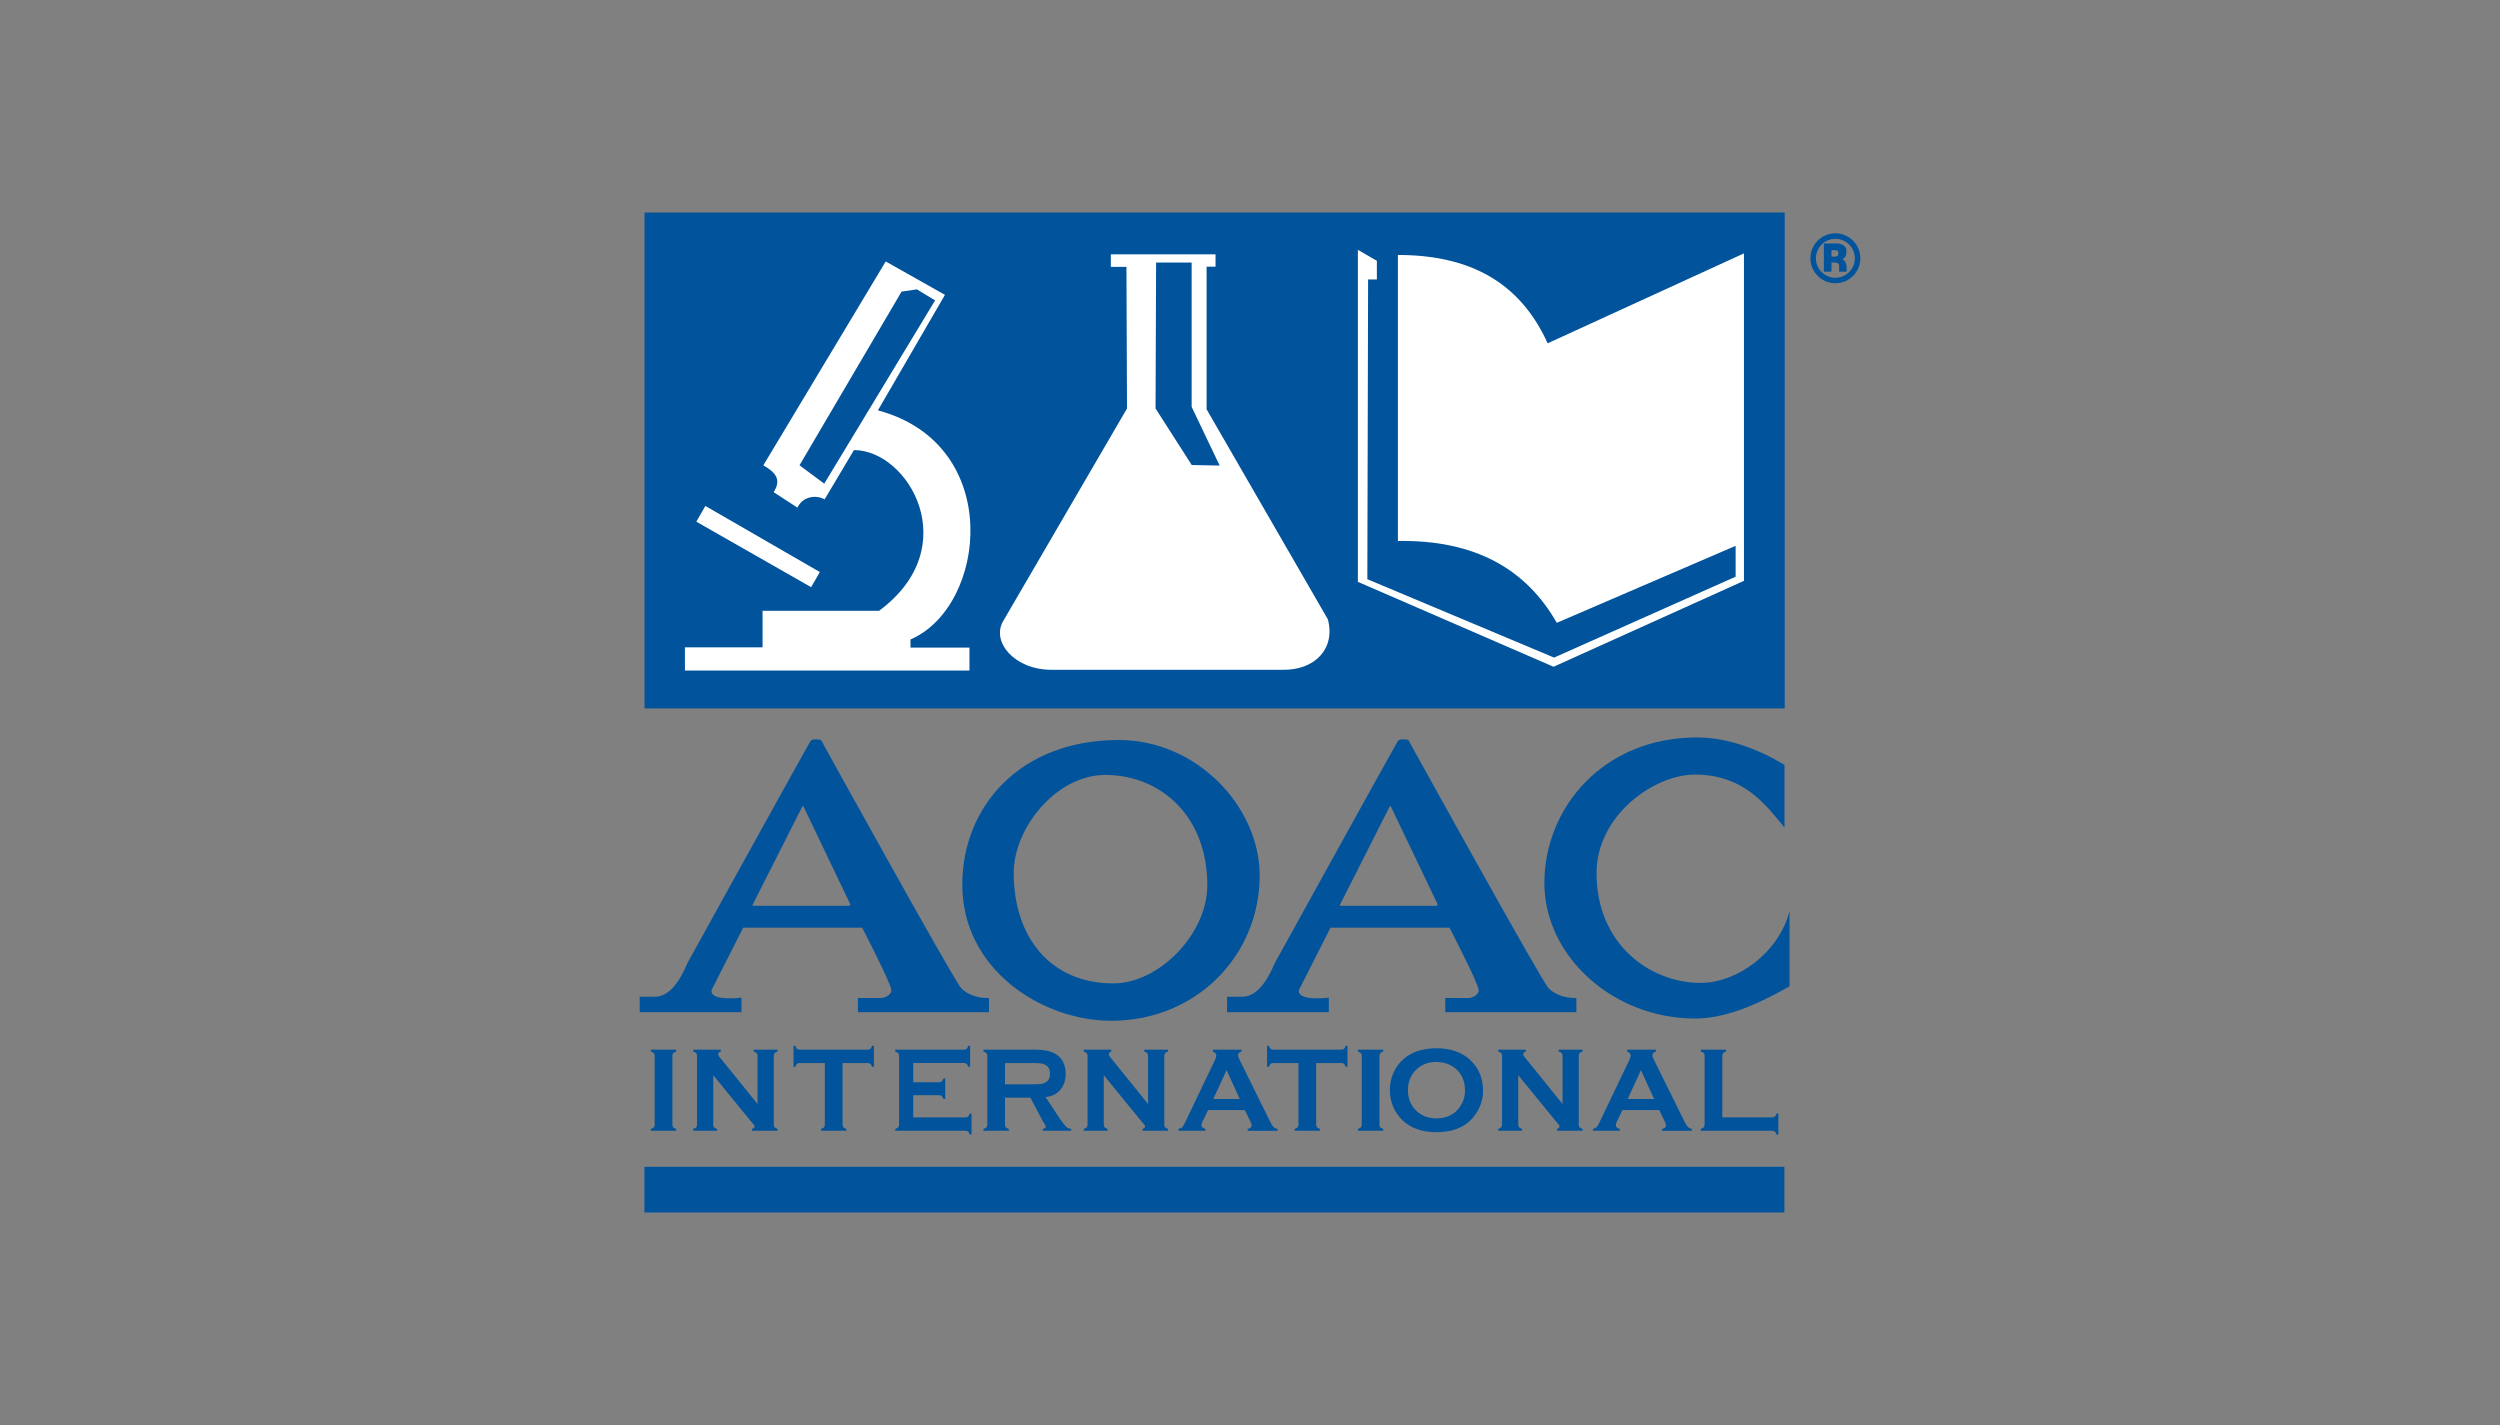 <svg width="200" height="114" version="1.1" viewBox="0 0 200 114" xmlns="http://www.w3.org/2000/svg" xmlns:cc="http://creativecommons.org/ns#" xmlns:dc="http://purl.org/dc/elements/1.1/" xmlns:rdf="http://www.w3.org/1999/02/22-rdf-syntax-ns#">
 <rect x="0" y="0" width="200" height="114" fill="#808080" stroke="none"/>
 <g transform="matrix(.942 0 0 .942 5.816 3.316)" fill="#01539c">
  <path d="m137.94 59.109c-7.966 0-12.957 5.982-12.957 12.361 0 6.199 5.817 11.507 12.791 11.507 2.479 0 5.123-1.077 8.032-2.73v-6.374c-0.954 3.562-4.465 6.08-7.569 6.08-4.244 0-8.823-3.26-8.823-9.309 0-4.928 4.89-8.383 8.361-8.383 4.333 0 6.215 2.868 7.6 4.491v-5.312c-2.2-1.335-4.823-2.331-7.434-2.331zm-74.867 0.165c-0.231 0-0.331 0.033-0.43 0.165-0.066 0.066-10.441 18.84-10.441 18.84-0.955 2.279-1.944 2.85-2.77 2.85h-1.278v1.315h8.643v-1.235s-2.8 0.347-2.524-0.682l2.668-5.264h10.104s2.48 4.779 2.48 5.308c0 0.463-0.626 0.662-0.857 0.663h-1.983v1.21h11.132v-1.21s-1.422 0.108-2.353-0.823c-0.596-0.596-11.796-20.872-11.796-20.872-0.066-0.231-0.264-0.265-0.364-0.265zm49.881 0c-0.231 0-0.331 0.033-0.43 0.165-0.066 0.066-10.441 18.84-10.441 18.84-0.955 2.279-1.944 2.85-2.77 2.85h-1.278v1.315h8.643v-1.235s-2.8 0.347-2.524-0.682l2.668-5.264h10.104s2.48 4.779 2.48 5.308c0 0.463-0.626 0.662-0.857 0.663h-1.983v1.21h11.132v-1.21s-1.422 0.108-2.353-0.823c-0.596-0.596-11.796-20.872-11.796-20.872-0.066-0.231-0.264-0.265-0.364-0.265zm-24.116 0.052c-8.476 0-13.288 5.741-13.288 12.27v0.033c0 7.226 6.814 11.541 12.644 11.541 7.254 0 12.61-5.564 12.61-12.333v-0.066c-0.034-5.804-5.349-11.446-11.966-11.446zm-1.187 2.968h0.068c4.576 0 8.639 3.4 8.639 9.368 0 4.155-4.123 8.333-7.971 8.333-5.378 0-8.471-3.947-8.471-9.389 0-3.769 3.566-8.28 7.736-8.313zm-25.635 2.642c0.021 0.002 0.041 0.027 0.064 0.068l3.971 8.3-0.099 0.099h-8.087c-0.147 0-0.159-0.028-0.099-0.132l4.182-8.267c0.026-0.05 0.047-0.07 0.068-0.068zm49.881 0c0.021 0.002 0.041 0.027 0.064 0.068l3.971 8.3-0.099 0.099h-8.087c-0.147 0-0.159-0.028-0.099-0.132l4.182-8.267c0.026-0.05 0.047-0.07 0.068-0.068z"/>
  <path d="m61.213 85.297v1.781h0.162c0.034-0.121 0.077-0.203 0.131-0.247 0.054-0.047 0.131-0.071 0.232-0.071h2.139v5.221c0 0.104-0.024 0.183-0.071 0.237s-0.131 0.098-0.252 0.131v0.161h2.149v-0.161c-0.121-0.034-0.205-0.077-0.252-0.131s-0.07-0.133-0.07-0.237v-5.221h2.134c0.104 0 0.183 0.024 0.237 0.071 0.054 0.044 0.098 0.126 0.131 0.247h0.162v-1.781h-0.162c-0.034 0.124-0.077 0.21-0.131 0.257-0.054 0.047-0.133 0.071-0.237 0.071h-5.776c-0.101 0-0.178-0.024-0.232-0.071-0.05-0.047-0.094-0.133-0.131-0.257zm14.84 0c-0.034 0.121-0.077 0.207-0.131 0.257-0.054 0.047-0.131 0.071-0.232 0.071h-5.833v0.161c0.121 0.034 0.205 0.077 0.252 0.131s0.07 0.133 0.07 0.237v5.827c0 0.104-0.023 0.183-0.07 0.237s-0.131 0.098-0.252 0.131v0.161h5.955c0.101 0 0.178 0.024 0.232 0.071s0.097 0.131 0.131 0.252h0.162v-1.781h-0.162c-0.034 0.121-0.077 0.205-0.131 0.252s-0.131 0.071-0.232 0.071h-4.429v-1.887h2.193c0.101 0 0.178 0.025 0.232 0.076 0.054 0.047 0.098 0.129 0.131 0.247h0.161v-1.74h-0.161c-0.034 0.121-0.077 0.205-0.131 0.252-0.054 0.047-0.131 0.07-0.232 0.07h-2.193v-1.635h4.308c0.101 0 0.178 0.024 0.232 0.071s0.097 0.129 0.131 0.247h0.162v-1.781zm25.381 0v1.781h0.162c0.034-0.121 0.077-0.203 0.131-0.247 0.054-0.047 0.131-0.071 0.232-0.071h2.139v5.221c0 0.104-0.024 0.183-0.071 0.237s-0.131 0.098-0.252 0.131v0.161h2.149v-0.161c-0.121-0.034-0.205-0.077-0.252-0.131-0.047-0.054-0.07-0.133-0.07-0.237v-5.221h2.134c0.104 0 0.183 0.024 0.237 0.071 0.054 0.044 0.098 0.126 0.131 0.247h0.161v-1.781h-0.161c-0.034 0.124-0.077 0.21-0.131 0.257-0.054 0.047-0.133 0.071-0.237 0.071h-5.776c-0.101 0-0.178-0.024-0.232-0.071-0.05-0.047-0.094-0.133-0.131-0.257zm14.371 0.207c-1.601 0.02-2.739 0.577-3.415 1.67-0.353 0.572-0.53 1.202-0.53 1.891 0 0.471 0.086 0.92 0.257 1.347 0.195 0.484 0.481 0.899 0.858 1.246 0.703 0.649 1.65 0.974 2.84 0.974 1.587 0 2.729-0.558 3.425-1.675 0.356-0.572 0.535-1.187 0.535-1.846 0-1.076-0.372-1.954-1.115-2.633-0.703-0.649-1.655-0.974-2.855-0.974zm-66.702 0.121v0.161c0.121 0.034 0.205 0.077 0.252 0.131s0.07 0.131 0.07 0.232v5.832c0 0.104-0.023 0.183-0.07 0.237s-0.131 0.098-0.252 0.131v0.161h2.149v-0.161c-0.118-0.03-0.202-0.072-0.252-0.126-0.047-0.057-0.07-0.138-0.07-0.242v-5.832c0-0.101 0.023-0.178 0.07-0.232 0.047-0.057 0.131-0.101 0.252-0.131v-0.161zm3.596 0v0.161c0.121 0.034 0.205 0.077 0.252 0.131s0.07 0.131 0.07 0.232v5.832c0 0.104-0.023 0.183-0.07 0.237s-0.131 0.098-0.252 0.131v0.161h2.023v-0.161c-0.121-0.034-0.205-0.077-0.252-0.131s-0.07-0.133-0.07-0.237v-4.187l3.257 3.985c0.165 0.168 0.247 0.286 0.247 0.353 0 0.114-0.071 0.187-0.212 0.217v0.161h2.169v-0.161c-0.121-0.034-0.205-0.077-0.252-0.131s-0.07-0.133-0.07-0.237v-5.832c0-0.101 0.023-0.178 0.07-0.232 0.047-0.054 0.131-0.098 0.252-0.131v-0.161h-2.023v0.161c0.121 0.034 0.205 0.077 0.252 0.131s0.071 0.131 0.071 0.232v4.086l-3.197-3.95c-0.094-0.098-0.141-0.187-0.141-0.268 0-0.118 0.072-0.195 0.217-0.232v-0.161zm24.651 0v0.161c0.121 0.034 0.205 0.077 0.252 0.131s0.071 0.133 0.071 0.237v5.832c0 0.101-0.024 0.178-0.071 0.232s-0.131 0.098-0.252 0.131v0.161h2.149v-0.161c-0.118-0.03-0.202-0.072-0.252-0.126-0.047-0.057-0.071-0.136-0.071-0.237v-2.285h2.16l1.069 2.028c0.158 0.232 0.237 0.378 0.237 0.439 0 0.094-0.086 0.155-0.257 0.182v0.161h2.411v-0.161c-0.158-0.01-0.293-0.062-0.404-0.157-0.108-0.098-0.279-0.313-0.515-0.646l-1.256-1.902c1.021-0.078 1.71-0.849 1.71-1.972 0-0.33-0.062-0.639-0.186-0.928-0.131-0.299-0.33-0.536-0.595-0.711-0.229-0.151-0.498-0.257-0.807-0.318-0.306-0.061-0.56-0.091-1.084-0.091zm8.515 0v0.161c0.121 0.034 0.205 0.077 0.252 0.131s0.07 0.131 0.07 0.232v5.832c0 0.104-0.023 0.183-0.07 0.237s-0.131 0.098-0.252 0.131v0.161h2.023v-0.161c-0.121-0.034-0.205-0.077-0.252-0.131s-0.07-0.133-0.07-0.237v-4.187l3.257 3.985c0.165 0.168 0.247 0.286 0.247 0.353 2e-6 0.114-0.071 0.187-0.212 0.217v0.161h2.169v-0.161c-0.121-0.034-0.205-0.077-0.252-0.131s-0.07-0.133-0.07-0.237v-5.832c0-0.101 0.023-0.178 0.07-0.232 0.047-0.054 0.131-0.098 0.252-0.131v-0.161h-2.023v0.161c0.121 0.034 0.205 0.077 0.252 0.131s0.071 0.131 0.071 0.232v4.086l-3.197-3.95c-0.094-0.098-0.141-0.187-0.141-0.268 0-0.118 0.072-0.195 0.217-0.232v-0.161zm10.961 0v0.161c0.195 0.067 0.293 0.178 0.293 0.333 0 0.101-0.04 0.235-0.121 0.404l-2.532 5.292c-0.091 0.195-0.172 0.326-0.242 0.394-0.071 0.067-0.173 0.114-0.308 0.141v0.161h2.28v-0.161c-0.225-0.057-0.338-0.16-0.338-0.308 0-0.077 0.032-0.183 0.096-0.318l0.464-0.969h3.127l0.474 0.969c0.067 0.138 0.101 0.242 0.101 0.313 0 0.172-0.111 0.276-0.333 0.313v0.161h2.532v-0.161c-0.141-0.027-0.254-0.081-0.338-0.162-0.084-0.084-0.182-0.239-0.293-0.464l-2.623-5.307c-0.064-0.124-0.096-0.235-0.096-0.333 0-0.141 0.099-0.241 0.298-0.298v-0.161zm12.324 0v0.161c0.121 0.034 0.205 0.077 0.252 0.131 0.047 0.054 0.071 0.131 0.071 0.232v5.832c0 0.104-0.024 0.183-0.071 0.237s-0.131 0.098-0.252 0.131v0.161h2.149v-0.161c-0.118-0.03-0.202-0.072-0.252-0.126-0.047-0.057-0.07-0.138-0.07-0.242v-5.832c0-0.101 0.023-0.178 0.07-0.232 0.047-0.057 0.131-0.101 0.252-0.131v-0.161zm11.916 0v0.161c0.121 0.034 0.205 0.077 0.252 0.131 0.047 0.054 0.07 0.131 0.07 0.232v5.832c0 0.104-0.023 0.183-0.07 0.237s-0.131 0.098-0.252 0.131v0.161h2.023v-0.161c-0.121-0.034-0.205-0.077-0.252-0.131-0.047-0.054-0.071-0.133-0.071-0.237v-4.187l3.257 3.985c0.165 0.168 0.247 0.286 0.247 0.353 0 0.114-0.07 0.187-0.212 0.217v0.161h2.169v-0.161c-0.121-0.034-0.205-0.077-0.252-0.131-0.047-0.054-0.07-0.133-0.07-0.237v-5.832c0-0.101 0.023-0.178 0.07-0.232 0.047-0.054 0.131-0.098 0.252-0.131v-0.161h-2.023v0.161c0.121 0.034 0.205 0.077 0.252 0.131 0.047 0.054 0.071 0.131 0.071 0.232v4.086l-3.197-3.95c-0.094-0.098-0.141-0.187-0.141-0.268 0-0.118 0.072-0.195 0.217-0.232v-0.161zm10.95 0v0.161c0.195 0.067 0.293 0.178 0.293 0.333 0 0.101-0.04 0.235-0.121 0.404l-2.532 5.292c-0.091 0.195-0.171 0.326-0.242 0.394-0.071 0.067-0.173 0.114-0.308 0.141v0.161h2.28v-0.161c-0.225-0.057-0.338-0.16-0.338-0.308 0-0.077 0.032-0.183 0.096-0.318l0.464-0.969h3.128l0.474 0.969c0.067 0.138 0.101 0.242 0.101 0.313 0 0.172-0.111 0.276-0.333 0.313v0.161h2.532v-0.161c-0.141-0.027-0.254-0.081-0.338-0.162-0.084-0.084-0.182-0.239-0.293-0.464l-2.623-5.307c-0.064-0.124-0.096-0.235-0.096-0.333 0-0.141 0.099-0.241 0.298-0.298v-0.161zm6.251 0v0.161c0.121 0.034 0.205 0.077 0.252 0.131 0.047 0.054 0.071 0.133 0.071 0.237v5.827c0 0.104-0.024 0.183-0.071 0.237s-0.131 0.098-0.252 0.131v0.161h6.058c0.104 0 0.183 0.024 0.237 0.071s0.098 0.131 0.131 0.252h0.162v-1.781h-0.162c-0.034 0.121-0.077 0.205-0.131 0.252-0.054 0.047-0.133 0.071-0.237 0.071h-4.232v-5.221c0-0.104 0.024-0.183 0.071-0.237 0.047-0.057 0.131-0.101 0.252-0.131v-0.161zm-22.455 1.044c0.663 0.007 1.214 0.202 1.654 0.585 0.518 0.447 0.777 1.061 0.777 1.841 0 0.319-0.06 0.629-0.182 0.928-0.138 0.336-0.336 0.62-0.595 0.852-0.434 0.39-0.982 0.585-1.644 0.585s-1.212-0.195-1.649-0.585c-0.518-0.461-0.777-1.064-0.777-1.811 0-0.747 0.259-1.35 0.777-1.811 0.437-0.39 0.984-0.585 1.639-0.585zm-36.635 0.091h2.321c0.35 0 0.592 0.01 0.726 0.03 0.138 0.017 0.268 0.059 0.389 0.126 0.256 0.138 0.383 0.387 0.383 0.747s-0.128 0.608-0.383 0.746c-0.118 0.064-0.247 0.106-0.389 0.126s-0.383 0.03-0.726 0.03h-2.321zm18.82 0.6 1.115 2.451h-2.245zm35.189 0 1.115 2.451h-2.245z" style="font-feature-settings:normal;font-variant-caps:normal;font-variant-ligatures:normal;font-variant-numeric:normal"/>
  <path d="m48.562 14.529h96.832v42.112h-96.832z"/>
 </g>
 <g stroke-width=".942">
  <path d="m108.63 19.987v26.56l15.655 6.794 15.231-6.874v-26.197l-15.705 7.195c-1.976-4.372-5.62-7.076-11.978-7.066v22.879c6.219-0.099 10.282 2.284 12.711 6.549l14.306-6.161v2.47l-14.522 6.471-14.941-6.273 0.061-23.978h0.701v-1.493zm-19.763 0.358v1.006h1.249l0.044 11.328-9.915 17.023c-0.942 1.631 0.886 3.882 3.882 3.882h18.495c2.604 0.037 4.227-1.721 3.607-4.038l-9.701-16.802v-11.409h0.716v-0.99zm-18.009 0.571-9.791 16.308c1.057 0.61 1.434 1.174 0.827 2.15l1.9 1.238c0.398-0.862 1.434-1.071 2.175-0.663l2.348-3.943c4.353 0 8.914 7.747 2.011 12.857h-9.323v2.925h-6.211v1.853h22.763v-1.831h-4.718v-0.652c6.122-2.636 7.517-15.626-2.607-18.328l5.364-9.242zm21.63 0.086h2.844v11.547l2.241 4.696-2.233-0.043-2.895-4.524zm-19.142 2.146 1.462 0.884-8.868 14.661-1.979-1.47 8.165-13.893zm-16.914 17.328-0.726 1.257 9.184 5.24 0.699-1.21z" fill="#fff"/>
  <path d="m146.83 18.667a1.996 1.996 0 0 0-1.996 1.996 1.996 1.996 0 0 0 1.996 1.996 1.996 1.996 0 0 0 1.996-1.996 1.996 1.996 0 0 0-1.996-1.996zm0 0.44a1.556 1.556 0 0 1 1.556 1.556 1.556 1.556 0 0 1-1.556 1.556 1.556 1.556 0 0 1-1.556-1.556 1.556 1.556 0 0 1 1.556-1.556zm-0.922 0.368v2.26h0.61v-0.736h0.158c0.191-7e-3 0.46 0.033 0.452 0.21v0.526h0.595s0.12-0.855-0.368-1.003c0.325-0.083 0.358-0.396 0.358-0.669 0-0.179-0.076-0.321-0.227-0.427-0.151-0.107-0.353-0.16-0.606-0.16zm0.61 0.542h0.178c0.248 0 0.372-0.002 0.372 0.257 0 0.232-0.124 0.257-0.372 0.257h-0.178z" fill="#01539c" style="font-feature-settings:normal;font-variant-caps:normal;font-variant-ligatures:normal;font-variant-numeric:normal"/>
  <path d="m51.553 93.343h91.198v3.657h-91.198z" fill="#01539c"/>
 </g>
</svg>
